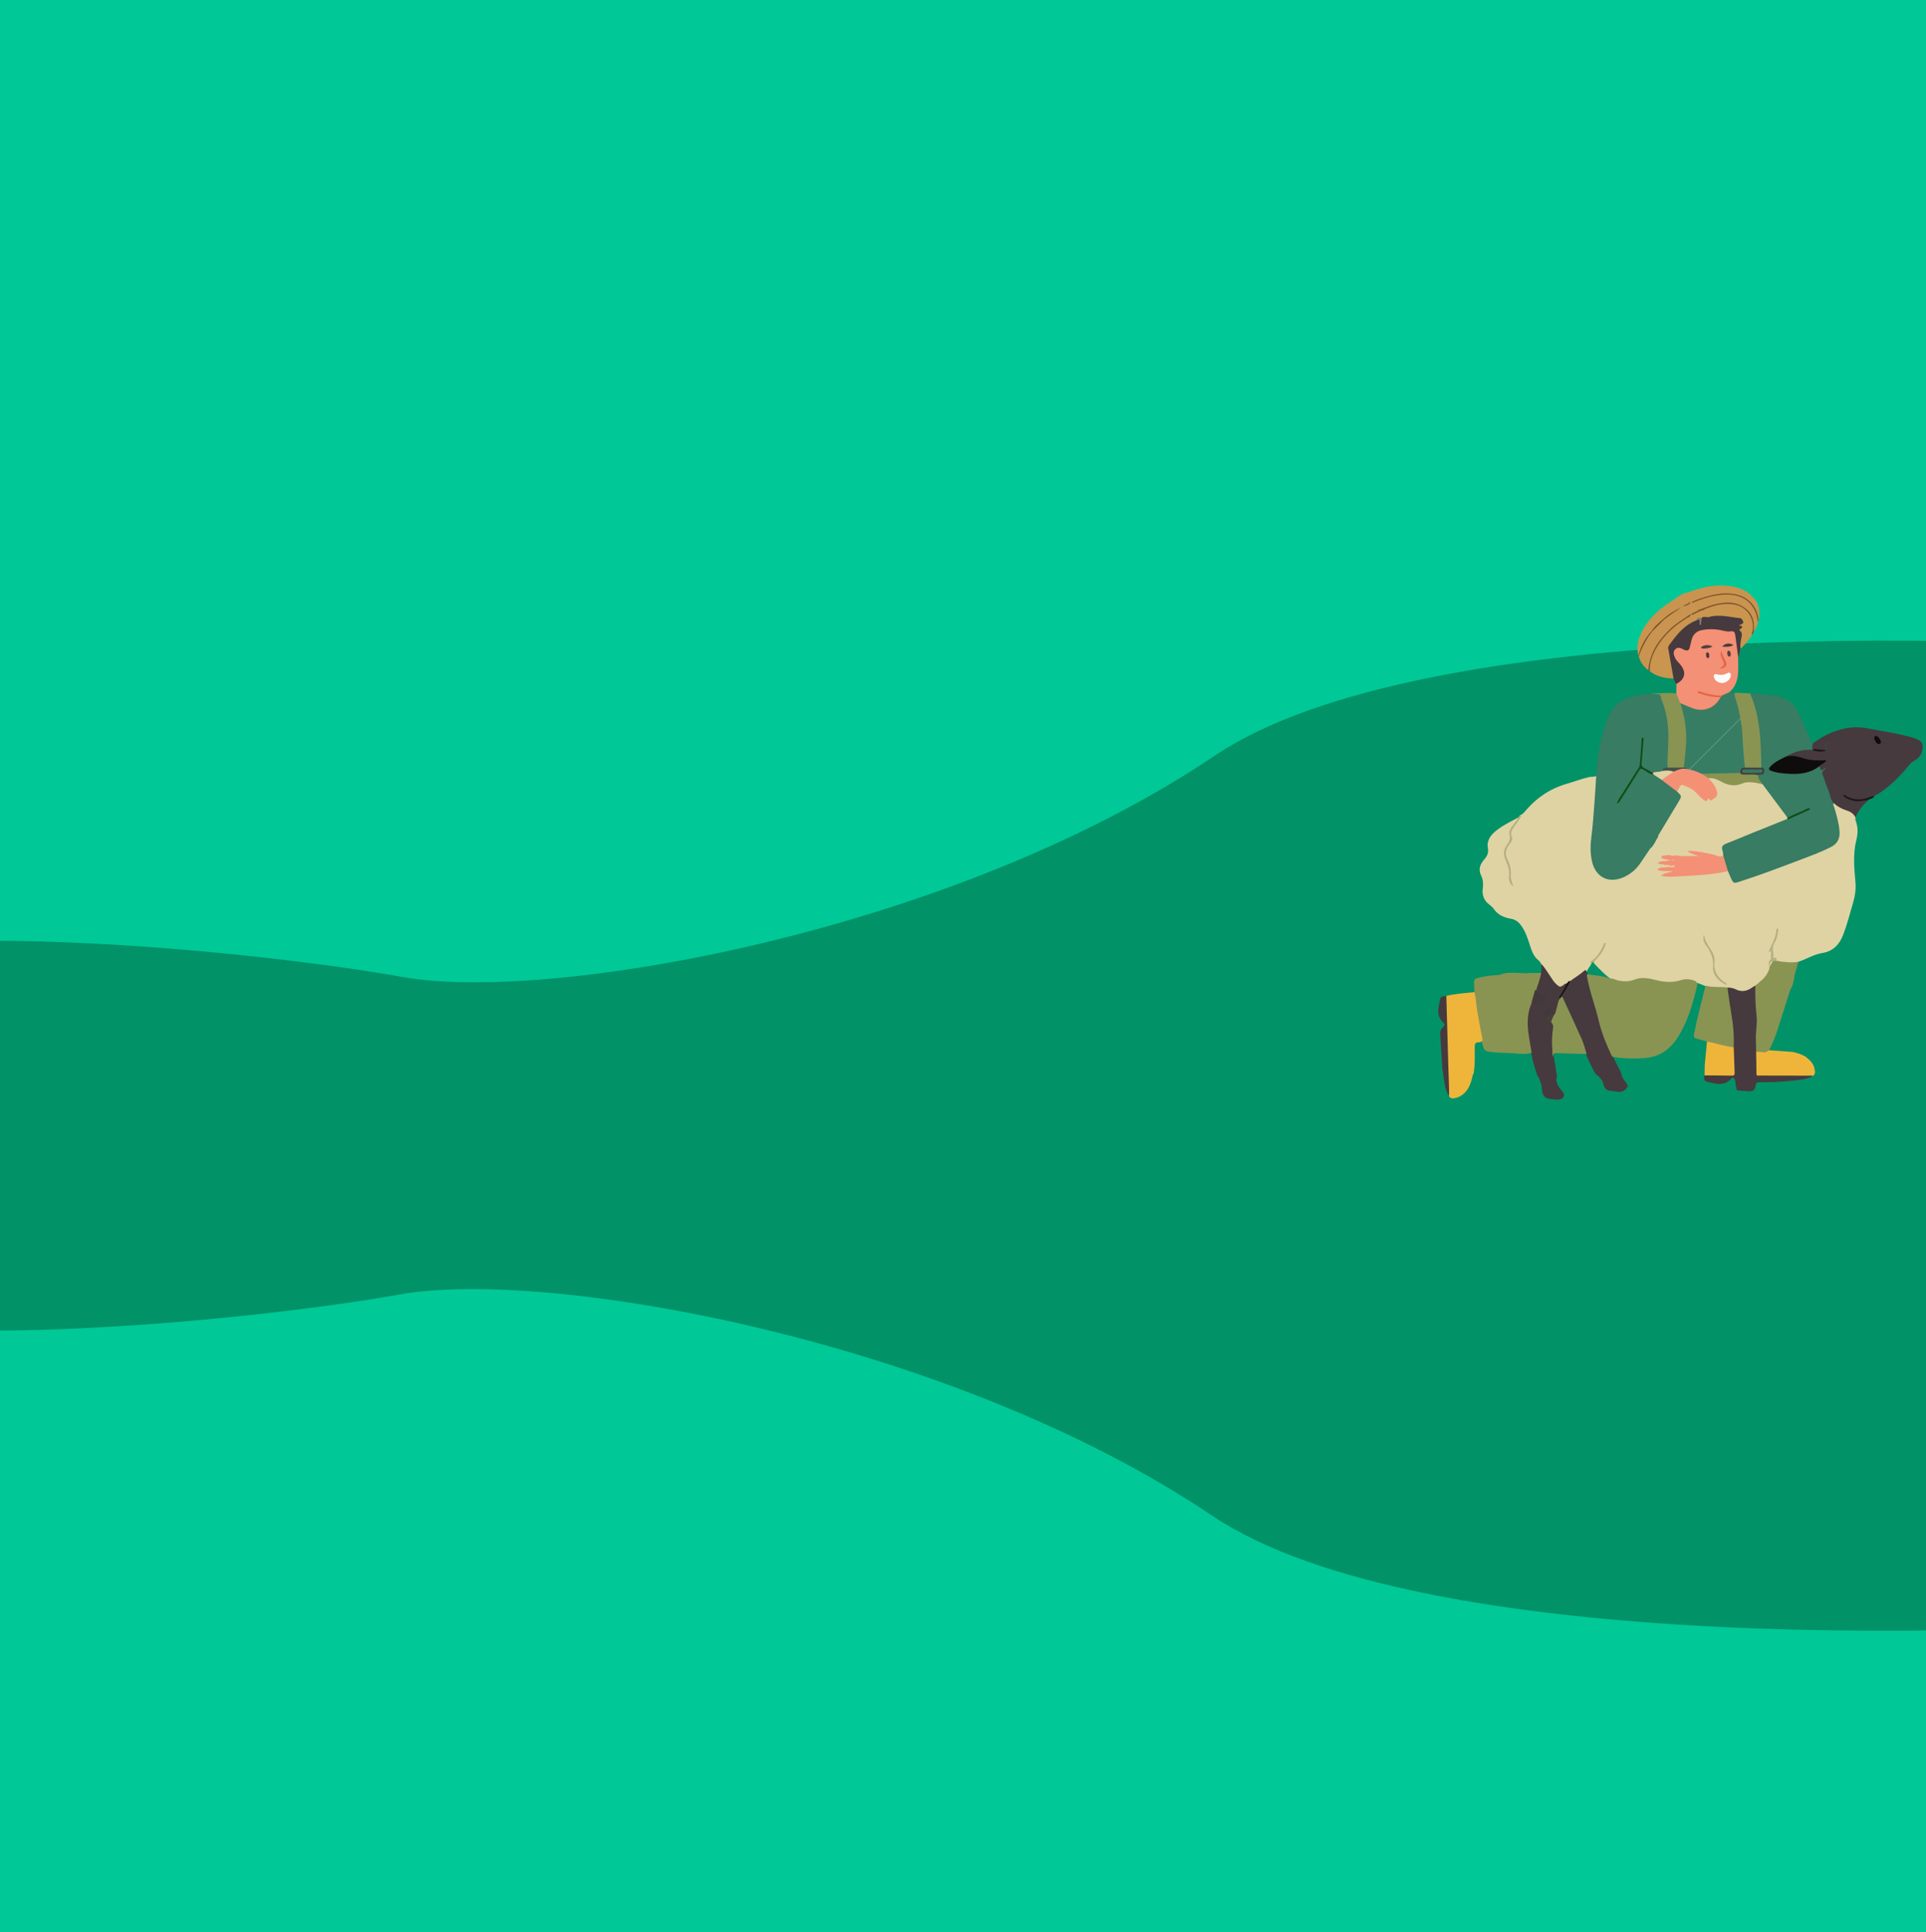 <?xml version="1.0" encoding="utf-8"?>
<!-- Generator: Adobe Illustrator 24.3.0, SVG Export Plug-In . SVG Version: 6.00 Build 0)  -->
<svg version="1.1" id="Layer_1" xmlns="http://www.w3.org/2000/svg" xmlns:xlink="http://www.w3.org/1999/xlink" x="0px" y="0px"
	 viewBox="0 0 1920 1926.28" style="enable-background:new 0 0 1920 1926.28;" xml:space="preserve">
<rect x="0" y="0" width="1920" height="1926.28" fill="#333333" stroke="none"/>
<style type="text/css">
	.st0{fill:#00C897;stroke:#019267;stroke-width:1.09;}
	.st1{fill:#019267;stroke:#019267;stroke-width:1.09;}
	.st2{fill:#DFD3A3;}
	.st3{fill:#C9954F;}
	.st4{fill:#377C63;}
	.st5{fill:#463A3E;}
	.st6{fill:#899452;}
	.st7{fill:#F49075;}
	.st8{fill:#EFB53B;}
	.st9{fill:#C9944F;}
	.st10{fill:#377D63;}
	.st11{fill:#B4B080;}
	.st12{fill:#7C522B;}
	.st13{fill:#7A522A;}
	.st14{fill:#7A512A;}
	.st15{fill:#1D181A;}
	.st16{fill:#784D28;}
	.st17{fill:#F39075;}
	.st18{fill:#B3AF7F;}
	.st19{fill:#B5B082;}
	.st20{fill:#B4AF7F;}
	.st21{fill:#1B1516;}
	.st22{fill:#ED9274;}
	.st23{fill:#F49175;}
	.st24{fill:#0F4C13;}
	.st25{fill:#DFD2A3;}
	.st26{fill:#425049;}
	.st27{fill:#0F0C0D;}
	.st28{fill:#899451;}
	.st29{fill:#45393D;}
	.st30{fill:#104C14;}
	.st31{fill:#1B1618;}
	.st32{fill:#43393B;}
	.st33{fill:#FBFBFB;}
	.st34{fill:#E36746;}
	.st35{fill:#E16746;}
	.st36{fill:#524042;}
	.st37{fill:#473B3D;}
	.st38{fill:#554142;}
	.st39{fill:#473A3B;}
	.st40{fill:#784F27;}
	.st41{fill:#754A22;}
	.st42{fill:#8C643A;}
	.st43{fill:#57947D;}
	.st44{fill:#887668;}
	.st45{fill:#443A3D;}
	.st46{fill:#377860;}
	.st47{fill:#45403B;}
	.st48{fill:#43383C;}
</style>
<rect x="-73.19" y="-106.4" class="st0" width="2126.3" height="2126.3"/>
<g>
	<g>
		<path class="st1" d="M2260.47,1607.3c-263.72,26.26-843.35,43.63-1052.1-96.89c-260.94-175.65-662.82-246.84-809.96-220.42
			s-532.74,65.05-643.49,1.75c-88.6-50.64,13.31-205.48,77.57-254.33c742.87,44.96,1803.57,11,1847.9,10.88
			c472.29-1.28,631.38,70.25,619.04,186.66C2289.55,1328.08,2269.34,1521.99,2260.47,1607.3z"/>
		<path class="st1" d="M2262.95,657.22c-263.72-26.26-843.35-43.64-1052.11,96.89c-260.93,175.65-662.81,246.84-809.96,220.42
			s-532.74-65.05-643.49-1.75c-88.6,50.65,13.31,205.48,77.57,254.32c742.87-44.96,1803.58-11,1847.91-10.88
			c472.29,1.28,631.37-70.25,619.03-186.66C2292.03,936.44,2271.82,742.54,2262.95,657.22z"/>
	</g>
	<g>
		<path class="st2" d="M1632.71,855.12h41.75h14.19l-0.99-8.48c0,0-12.54-15.4-26.57-14.14c-14.03,1.27-20.63-20.1-20.63-20.1"/>
		<rect x="1675.14" y="604.38" class="st3" width="29.27" height="15.17"/>
		<path class="st2" d="M1849.75,814.99c-0.43,1.24-0.13,2.52,0.28,3.61c2.36,6.35,2.09,12.68,0.49,19.14
			c-3.43,13.84-2.11,27.82-0.85,41.77c0.61,6.82-0.31,13.55-2.23,20.04c-3.28,11.06-6.02,22.31-10.27,33.04
			c-3.7,9.34-10.08,15.87-20.57,17.55c-8.47,1.35-15.75,6.11-23.78,8.72c-3.34,1.83-6.98,2.02-10.61,1.65
			c-3.5-0.35-6.99-0.84-10.45-1.52c-1.02-0.55-2.43-0.61-2.61-2.21c-0.07-0.61,1.2-0.68,0.7-0.67c-3.57,0.07-2.75-2.58-2.95-4.49
			c-0.52-4.95-0.54-9.76,2.44-14.23c1.64-2.46,1.8-5.6,2.15-8.56c-0.6,6.51-3.83,12.02-6.65,17.69c-0.08,0.15-0.57,0.21-0.16,0.54
			c1.53,1.28,2.62,7.59,1.2,9.25c-2.07,2.42-1.61,5.03-1.37,7.72c0.39,4.78-2.55,8.08-5.24,11.41c-2.57,3.18-5.9,5.57-9.25,7.9
			c-1.51,1.04-3.01,2.09-4.58,3.03c-4.18,2.51-8.53,3.46-13.28,1.6c-2.84-1.11-5.76-2.03-8.78-2.57c-3.4-0.57-6.82-0.3-10.22-0.24
			c-4.2,0.07-8.27-0.43-12.26-1.71c-3.4-1.33-6.67-3.02-10.28-3.77c-4.98-2.6-10.28-2.7-15.47-1.27
			c-7.71,2.12-15.36,2.14-22.96,0.05c-8.63-2.38-16.96-2.87-25.73,0.02c-6.54,2.16-13.42,0.72-19.82-2
			c-6.26-4-11.2-9.48-16.33-14.75c-0.77-0.79-1.56-1.59-1.7-2.77c0.05-1.69,1.43-2.51,2.43-3.54c3.7-3.84,6.62-8.14,8.25-13.25
			c-2.31,6.22-5.97,11.51-11.06,15.79c-0.89,0.74-1.65,1.46-1.72,2.68c-1.27,2.81-3.57,5-4.71,7.89c-0.75,0.21-1.19-1.04-2.38,0.12
			c-4.05,3.96-8.88,6.98-13.71,9.92c-1.42,0.65-2.49,1.82-3.83,2.59c-0.43,0.24,0.12-0.04-0.32,0.19
			c-7.63,4.01-7.99,4.29-13.13-2.45c-4.27-5.6-8.59-11.27-11.8-17.63c-0.85-1.2-1.46-2.71-2.58-3.56c-5.14-3.89-7.06-9.5-8.92-15.31
			c-2.24-7.01-4.48-14.04-9.02-20.08c-2.59-3.44-5.79-5.66-9.98-6.36c-6.92-1.17-12.91-3.81-17.05-9.84
			c-1.96-2.86-5.24-4.42-7.46-7.12c-3.04-3.69-4.05-8.03-3.5-12.42c0.62-4.9,0.57-9.41-1.69-13.93c-2.92-5.87-0.86-11.07,3.06-15.62
			c2.93-3.4,4.7-6.6,3.76-11.57c-1.34-7.07,2.44-12.55,7.79-16.91c6.82-5.56,14.73-9.33,22.4-13.49c1.02,2.24-0.95,3.42-1.93,4.74
			c-1.55,2.08-3.11,4.15-4.46,6.34c-1.37,2.23-2.26,4.59-1.23,7.37c1.17,3.15-0.31,5.84-2.15,8.22c-3.73,4.83-4.63,9.79-1.89,15.5
			c2.46,5.13,4.19,10.46,3.41,16.42c-0.32,2.43,0.13,5.17,1.77,7.15c-1.37-2.8-2.01-5.92-1.65-9.25c0.58-5.4-1.49-10.22-3.67-14.91
			c-2.49-5.34-1.53-10.02,1.82-14.53c2.2-2.96,3.82-5.93,2.19-9.9c-0.96-2.33,0.57-4.52,1.76-6.56c1.69-2.88,4.03-5.3,5.78-8.13
			c0.87-1.42,2.2-2.71,1.88-4.63c2.57-0.76,4.12-2.67,5.8-4.66c10.9-12.85,24.32-21.92,40.6-26.68c7.76-2.27,15.31-5.2,23.23-6.93
			c2.16-0.47,4.47,0.24,6.49-1c1.1,0.91,1.14,2.19,1.01,3.4c-1.24,11.64-1.69,23.33-2.5,35c-0.89,12.77-3.35,25.42-2.65,38.31
			c0.22,4.11,0.78,8.09,2.17,11.95c4.23,11.66,14.77,16.6,26.44,12.28c8.24-3.05,14.61-8.49,19.56-15.73
			c3.05-4.47,5.57-9.31,9.34-13.27c1.77-0.89,2.5,0.3,2.97,1.63c1.49,4.2,4.91,5.98,8.79,7.24c3.12,1.35,6.59,1.56,9.66,2.61
			c0.21,1.35-0.62,1.45-1.26,1.74c-0.69,0.31-2.02,0.18-1.45,1.5c0.45,1.05,1.43,1.75,2.66,1.5c1.19-0.24,0.9-1.19,0.79-2.06
			c-0.3-2.47-2.31-4.67-1.12-7.37c3.06-2.78,4.89-2.58,8.3,0.85c0.49,0.71,0.87,1.48,1.09,2.33c0.22,0.87,0.35,1.77-0.58,2.3
			c-1.08,0.62-1.53-0.36-2.05-0.99c-0.47-0.57-0.79-1.25-1.37-1.73c-0.39-0.33-0.87-0.58-1.35-0.37c-0.77,0.34-0.52,1.04-0.34,1.6
			c0.33,1.06,0.93,2.01,1.18,3.11c0.93,4.12-0.72,6.2-4.96,6.05c-3.46-0.12-6.87,0.13-11.03,0.98c4.9,1.92,9.66-0.13,14.33,2.07
			c-3.1,2.62-6.9,1.99-9.74,3.84c4.05,1.53,8.06,0.51,12.06,0.24c1.52-0.1,1.91-1.25,2.52-2.35c3.07-5.56,8.38-5.78,11.35-0.3
			c1.23,2.26,2.9,2.02,4.66,1.87c9.57-0.85,19.15-1.58,28.6-3.4c1.33-0.26,2.65-0.6,4.03-0.48c2.58,1.23,2.67,3.98,3.66,6.14
			c2.39,5.23,2.99,5.57,8.39,3.77c28.3-9.47,56.26-19.84,83.86-31.2c0.91-0.38,1.82-0.77,2.71-1.19
			c11.08-5.24,13.31-9.57,11.31-21.74c-1.05-6.35-2.88-12.49-4.68-18.64c-0.42-1.46-1.37-3.06,0.36-4.39
			c1.09-0.3,1.91,0.28,2.7,0.87c3.69,2.73,7.8,4.63,12.12,6.13C1846.28,808.96,1849.19,810.87,1849.75,814.99z"/>
		<path class="st4" d="M1645.41,845.51c-3.45,5.11-6.84,10.25-10.35,15.32c-4.16,6.01-9.59,10.58-16.23,13.61
			c-15.09,6.89-28.49,0.13-31.9-16.09c-1.67-7.94-1.54-16-0.51-23.94c1.58-12.23,2.29-24.52,3.26-36.79
			c0.63-7.98,1.03-15.98,1.53-23.97c1.02-16.28,3.07-32.38,8.15-47.97c1.72-5.28,3.6-10.48,6.14-15.43
			c5.81-11.31,16.43-14.92,27.78-17.24c3.98-0.82,8.05-1.18,12.13-1.1c9.83-0.77,9.74-0.73,13.2,8.38
			c3.95,10.39,5.43,21.17,5.66,32.2c0.23,10.71-0.7,21.38-1.11,32.07c-0.41,1.37-1.64,1.62-2.79,1.94
			c-1.49,0.42-2.46,1.42-3.18,2.73c-2.98,1.59-6.28,1.54-9.51,1.84c-3.83-1.14-6.97-3.59-10.4-5.5c-1.52-0.85-1.61-2.29-1.57-3.85
			c0.19-7.76,1.28-15.45,1.59-23.2c-0.52,7.72-1.45,15.41-1.63,23.15c-0.07,3.15-2.02,5.55-3.58,7.97
			c-6.01,9.32-11.74,18.8-15.03,23.82c3.63-5.73,10.08-15.69,16.24-25.83c1.24-2.03,2.8-2.43,5-1.29c3.26,1.69,6.16,4.08,9.79,5.03
			c3.44,0.9,5.66,3.71,8.57,5.44c5.22,4.11,10.58,8.03,15.91,12c4.77,4.11,5.09,5.11,1.74,10.46
			c-7.14,11.44-13.61,23.29-20.93,34.63c-2.19,2.51-3.11,5.78-5.1,8.41C1647.42,843.45,1646.85,844.87,1645.41,845.51z"/>
		<path class="st4" d="M1828.19,800.81c-1.47,1.29-0.16,2.53,0.19,3.67c2.42,7.9,4.69,15.81,5.41,24.11
			c0.63,7.22-1.99,12.5-8.44,15.82c-9.45,4.87-19.44,8.49-29.35,12.26c-20.63,7.85-41.25,15.71-62.28,22.45
			c-5.34,1.71-5.77,1.52-8.14-3.57c-1.09-2.34-2.05-4.73-3.07-7.1c-2.71-3.35-3.07-7.6-4.37-11.49c-0.42-1.27-0.7-2.59-0.98-3.9
			c-0.28-1.83-0.71-3.63-1.05-5.45c-0.77-4.21-0.39-5.18,3.48-6.99c8.16-3.81,16.62-6.9,24.92-10.37c11.03-4.61,22.15-9,33.21-13.55
			c1.14-0.47,2.26-1.03,3.55-0.7c4.09-0.59,7.39-3.11,11.12-4.56c3.32-1.29,6.49-2.92,9.76-4.32c-6.89,2.78-13.54,6.12-20.42,8.91
			c-3.67-3.99-6.44-8.66-9.75-12.93c-5.36-6.9-10.66-13.86-15.68-21.03c-1.77-2.95-5.38-5.1-4.08-9.38c0.46-0.98,1.36-1.3,2.33-1.45
			c1.3-0.19,2.7-0.19,3.04-1.93c0.33-1.67-0.35-2.75-1.81-3.49c-0.32-0.16-0.47-0.53-0.65-0.85c-0.98-4.14-0.24-8.35-0.5-12.51
			c-1.04-16.58-1.8-33.2-6.69-49.26c-0.79-2.6-1.63-5.16-2.75-7.64c-0.58-1.29-1.58-2.6-0.55-4.14c6.42-0.36,12.71,1,19.06,1.5
			c12.3,0.89,22.82,4.58,28.62,16.78c5.2,10.93,9.74,22.14,14.77,33.13c0.31,1.47,0.7,2.93,0.24,4.45
			c-0.17,0.37-0.43,0.64-0.78,0.84c-3.19,1.08-6.54,0.16-9.79,0.85c-5.65,1.21-10.91,3.43-16.05,5.97
			c-4.29,2.42-8.79,4.51-12.69,7.56c-1.22,0.96-2.97,1.94-2.67,3.71c0.33,1.9,2.4,1.87,3.89,2.25c8.83,2.24,17.84,2.16,26.84,1.74
			c3.47-0.16,6.67-1.6,9.8-3.14c2.42-1.19,4.7-2.72,7.31-3.53c0.66,0,1.25,0.24,1.55,0.82c0.78,1.56,1.69,2.38,3.41,1.11
			c0.57-0.42,1.43-0.68,1.94,0.16c0.36,0.59,0.03,1.29-0.39,1.68c-2.63,2.42-1.72,4.99-0.65,7.77
			C1822.31,783.6,1825.25,792.21,1828.19,800.81z"/>
		<path class="st5" d="M1806.97,746.91c0.1-1.19-0.84-2.34-0.16-3.56c-0.07-2.6,1.69-3.61,3.78-4.32c0.87-0.02,1.64,0.37,2.45,0.59
			c3.92,1.08-6.83,5.99-5.95,2.02c0.29-1.3,13.08-8.87,14.6-9.49c12.56-5.85,25.54-8.69,39.45-6.12c14.04,2.6,28.16,4.84,42.03,8.31
			c1.43,0.36,2.84,0.8,4.24,1.26c8.8,2.88,10.83,5.79,8.26,14.46c-1.05,3.53-4.05,6.7-7.66,8.55c-2.17,1.11-3.66,2.76-5.18,4.57
			c-9.94,11.84-20.54,22.97-34.34,30.48c-9.17,4.72-18.47,6.06-28.03,1.02c6.25,3.24,12.74,4.27,19.56,2.24
			c0.98-0.29,1.93-0.43,2.64,0.55c-5.41,5.03-10.19,10.52-12.93,17.53c-1.86-3.94-5.21-5.88-9.2-7.13
			c-4.61-1.44-8.75-3.79-12.35-7.04c-3.69-3.56-3.56-8.75-5.53-13.06c-2.29-5-3.68-10.42-5.75-15.53c-1.34-3.3,1.69-4.21,2.94-6.42
			c-1.95-0.13-2.39,2.61-3.89,2.1c-1.61-0.55-1.19-2.84-2.38-3.95c0.92-1.96,0.92-1.96,4.65-4.81c-4.86-0.24-9.2,0.09-13.47-0.72
			c-3.03-0.57-6.06-1.05-9.01-2.02c-4.13-1.35-8.33-2.31-12.74-1.55c-0.97,0.17-1.97,0.3-2.8-0.48c8.21-4.8,16.94-7.53,26.56-6.75
			c4.28,0.03,8.5,1.24,12.8,0.64c0.08-0.45,1.76,0.45,0.77-1.02c-1.35-2-1.04-3.96,0.72-5.64c1.88-1.8,3.92-3.86,6.26-2.1
			c-1.61-1.39-3.31-0.31-5.15,0.86c-1.92,1.22-3.03,2.8-2.68,5.2c0.13,0.9,0.77,1.94-0.47,2.62
			C1814.91,748.58,1810.89,748.2,1806.97,746.91z"/>
		<path class="st6" d="M1469.76,989.16c-0.09-3.2-0.07-6.41-0.3-9.6c-0.18-2.57,0.93-3.88,3.33-4.47
			c6.23-1.54,12.53-2.66,18.95-2.86c1.62-0.05,3.16-0.25,4.67-0.81c4.93-1.91,10.11-1.64,15.23-1.54c4.37,0.08,8.72,0.84,13.1,0.19
			c3.87-0.03,7.74-0.06,11.61-0.09c1.02,0.89,0.72,1.99,0.43,3.04c-1.36,4.93-2.69,9.86-4.77,14.55c-0.98,1.49-2.04,2.94-2.13,4.83
			c-0.37,2.19-1.41,4.17-2.02,6.28c-0.14,0.78-0.29,1.56-0.53,2.32c-4.97,13.77-3.33,27.6-0.57,41.48c0.46,2.32,1.74,4.73,0.03,7.1
			c-5.43,1.68-11.05,1.09-16.48,0.61c-7.12-0.64-14.26-0.35-21.38-1.13c-9.11-1-9.35-0.87-11.54-9.78
			c-0.12-0.48-0.23-0.96-0.33-1.44c-2.72-14.1-5.63-28.18-7.28-42.47C1469.55,993.29,1469.17,991.23,1469.76,989.16z"/>
		<path class="st7" d="M1671.16,691.37c0.02-3.19,0.05-6.38,0.07-9.57c0.45-1.7,2.01-2.43,3.13-3.53c3.68-3.62,4.33-7.86,1.75-12.37
			c-1.16-2.04-2.67-3.84-4.29-5.54c-1.64-1.72-2.8-3.72-3.65-5.94c-1.07-2.79-0.78-5.39,1.28-7.56c1.92-2.03,4.43-1.96,6.9-1.29
			c6.67,1.8,6.67,1.83,8.27-5.14c2.24-9.71,7.24-13.61,17.19-13.87c6.81-0.18,13.52,0.44,20.2,1.68c0.48,0.09,0.97,0.17,1.46,0.23
			c6.62,0.77,6.65,0.76,7.74,7.28c1.07,6.41,2.23,12.82,1.56,19.38c-0.04,5.51,0.23,11.05-0.19,16.53
			c-0.56,7.25-2.97,13.83-8.89,18.63c-1.86,2.47-4.78,2.92-7.4,3.97c-7.19,0.27-14.08-1.29-21.02-3.57
			c6.42,2.69,13.18,2.95,19.75,4.18c0.92,1.47-0.02,2.59-0.74,3.7c-5.3,8.17-15.89,12.09-25.28,9.11
			c-4.91-1.56-9.68-3.57-14.17-6.17C1672.95,698.35,1670.56,695.41,1671.16,691.37z"/>
		<path class="st8" d="M1469.76,989.16c1.64,5.78,1.7,11.81,2.72,17.69c1.68,9.65,3.29,19.31,5.35,28.89
			c0.13,0.59,0.05,1.23,0.06,1.84c-1.08,1.2-2.56,1.54-4.02,1.55c-2.92,0.02-3.73,1.57-3.74,4.23c-0.02,7.99,0.38,15.99-0.7,23.96
			c-0.2,1.46-0.07,2.97-1.17,4.16c-1.28,6-2.89,11.85-6.94,16.72c-3.12,3.76-7.06,5.95-11.84,6.74c-2.11,0.35-3.9-0.05-4.96-2.15
			c-0.63-1.62-1.12-3.3-1.06-5.03c0.29-7.89-0.74-15.73-0.84-23.6c-0.28-22.63-1.32-45.24-1.76-67.87c-0.02-1.25-0.15-2.48,0.95-3.4
			C1450.99,990.68,1460.4,990.08,1469.76,989.16z"/>
		<path class="st9" d="M1752.6,620.14c-0.93,3.45-2.17,6.76-4.24,9.71c-1.49-1.54-1.03-3.49-0.97-5.27
			c0.42-12.6-9.98-21.96-22.51-22.65c-9.05-0.49-17.55,1.86-25.85,5.15c-1.14,0.45-2.2,1.13-3.48,1.14
			c-0.9-0.04-1.57-0.53-2.22-1.11c-1.69-1.54-3.65-2.05-5.68-0.92c-1.97,1.1-2.77,2.96-2.5,5.23c0.06,0.49-0.01,0.97-0.16,1.44
			c-1.42,2.34-3.88,3.38-6.03,4.77c-9.1,5.86-17.22,12.78-23.55,21.63c-5.37,7.5-9.69,15.47-10.74,24.86
			c-0.16,1.44-0.37,2.96-1.47,4.1c-4.82-3.53-7.96-8.21-9.61-13.93c2.57-9.45,7.06-17.87,13.57-25.21
			c3.17-4.43,7.29-7.92,11.24-11.59c5-4.19,10.41-7.79,16.16-10.87c-5.85,3.03-11.23,6.77-16.33,10.91
			c-3.92,3.83-8.2,7.31-11.37,11.87c-5.62,6.18-9.39,13.42-12.26,21.19c-0.37,1.01-0.49,2.12-1.23,2.98
			c-2.17-7.22-0.83-14.15,2.02-20.84c5.81-13.65,16.1-23.39,28.08-31.58c2.33-1.59,4.69-3.14,7.04-4.7
			c3.76-2.43,7.22-5.5,12.03-5.72c12.19-4.65,24.66-7.81,37.85-6.86c9.54,0.69,18.49,3.14,25.64,9.93
			c7.24,6.88,9.35,15.31,6.95,24.94c-0.93-3.51-1.5-7.11-3.13-10.43c-4.91-10.06-13.27-14.83-24.07-15.87
			c-10.92-1.06-21.25,1.53-31.4,5.22c-1.62,0.59-3.26,1.11-4.88,1.74c9.33-3.68,18.89-6.66,28.95-7.15
			c15.47-0.76,28.45,4.98,33.23,20.99C1752.37,615.5,1752.24,617.84,1752.6,620.14z"/>
		<path class="st5" d="M1526.81,1049.31c-1.13-7-2.51-13.96-3.32-21c-1.11-9.57-0.76-19.06,3.29-28.07
			c7.17-0.44,7.19-0.45,4.41-7.35c-0.55-1.36-0.8-2.64,0.5-3.65c1.29-0.99,2.52-0.54,3.65,0.43c0.65,0.56,1.1,1.29,1.57,1.72
			c-1-2.32-3.48-2.74-5.67-3.62c1.56-5.98,4.23-11.63,5.12-17.8c0.09-2.9,0.19-5.8,0.28-8.69c3.26,3.04,5.28,7,7.86,10.55
			c0.93,1.29,1.77,2.65,2.61,4c1.7,2.74,3.86,5.21,6.36,7.07c3.38,2.53,5.22-2.31,8.19-2.49c1.07,1.21,0.32,2.28-0.25,3.37
			c-1.38,2.61-2.82,5.18-4.42,7.66c-0.91,1.41-1.41,2.82-1.09,4.48c-1.56,3.24-2.43,6.7-3.31,10.15c-0.76,2.97-1.36,5.87-4.07,8.01
			c-1.75,1.38-1.94,3.68-0.54,5.69c1.3,1.86,1.43,3.87,1.1,6c-1.34,8.66-0.53,17.36-0.46,26.05c0.01,0.75,0.32,1.44,0.47,2.16
			c0.9,5.67,1.71,11.34,2.67,17c0.24,1.42,0.72,2.89-0.32,4.22c0.04,5.23,2.58,9.17,6.04,12.9c3.26,3.5,1.52,7.56-3.3,8.17
			c-1.8,0.23-3.67-0.09-5.5-0.2c-8.74-0.5-11.05-2.9-11.69-11.73c-0.28-3.81-2.15-7.2-3.39-10.76c-0.44-0.24-0.84-0.56-0.99-1.03
			c-2.47-7.27-4.77-14.6-6.07-22.19C1526.46,1049.99,1526.65,1049.64,1526.81,1049.31z"/>
		<path class="st6" d="M1771.38,957.94c7.1,1.29,14.23,2.12,21.44,0.92c-1.27,4.41-2.53,8.82-3.8,13.22
			c-0.64,5.22-1.49,10.37-4.43,14.9c-4.16,13.12-8.24,26.26-12.5,39.35c-2.32,7.13-4.87,14.21-8.75,20.69
			c-0.18,1.61-1.34,2.32-2.7,2.59c-3.63,0.71-7.21,0.68-10.52-1.33c-0.86-1.6-0.74-3.35-0.71-5.07c0.15-8.12-0.39-16.25,0.62-24.36
			c0.6-4.79-0.43-9.59-0.92-14.35c-0.63-6.04-0.32-12.06-0.42-18.09c-0.02-1.4,0.39-2.67,1.14-3.84c4.93-4.03,10.16-7.78,12.85-13.9
			c0.65-1.48,1.33-2.91,1.31-4.56c-0.01-0.17-0.02-0.34-0.03-0.51c-0.11-3.07,2.4-4.3,4.2-6.03
			C1769.23,957.65,1770.31,957.72,1771.38,957.94z"/>
		<path class="st10" d="M1675.01,701.02c3.95,1.63,7.91,3.27,11.87,4.88c11.13,4.53,22.8,0.1,28.27-10.73
			c0.15-0.72,0.8-1.1,1.16-1.68c2.47-1.08,4.93-2.15,7.4-3.23c1.79,0.19,3.59,0.38,5.39,0.57c3.15,7.83,5.39,15.9,6.46,24.28
			c-0.22,1.46-1.32,2.33-2.27,3.27c-15.59,15.61-31.18,31.21-46.79,46.8c-0.87,0.87-1.68,1.81-2.87,2.29
			c-0.96,0.3-1.9,0.24-2.82-0.18c-0.94-0.75-2.19-1.15-2.7-2.39c-0.27-6.42,0.71-12.77,1.24-19.13c1.08-12.93,0.18-25.58-3.59-38.02
			C1675.11,705.59,1673.72,703.43,1675.01,701.02z"/>
		<path class="st5" d="M1732.78,655.11c-0.95-7.04-1.96-14.07-2.83-21.12c-0.38-3.05-0.74-5.22-4.98-4.54
			c-3.44,0.55-7.03-0.79-10.55-1.39c-5.98-1.02-11.99-1.07-17.99,0.15c-5.75,1.17-8.93,4.83-10.28,10.33
			c-0.59,2.39-1.05,4.81-1.68,7.18c-0.75,2.78-2.6,3.35-5.12,2.31c-0.45-0.19-0.91-0.38-1.34-0.62c-2.59-1.46-5.45-2.58-7.85-0.21
			c-2.55,2.51-1.74,5.62-0.37,8.59c1.22,2.65,3.4,4.5,5.21,6.66c6.38,7.58,5,14.63-3.76,19.36c-1.65-1.42-1.85-3.63-2.92-5.37
			c-2.55-3.05-2.33-6.92-2.97-10.49c-1.02-5.68-1.6-11.44-2.88-17.08c-0.47-2.08-0.58-4.28,0.67-6.08
			c7.08-10.15,14.56-19.9,26.64-24.68c0.34-0.14,0.69-0.26,1.04-0.37c3.65-1.03,3.65-1.03,4.56,4.43c0.15,0.47,0.74-0.23,0.3-0.01
			c-0.21,0.11-0.31,0.08-0.37-0.07c-0.74-1.87,0.06-3.57,0.59-5.31c1.4-2.43,3.85-1.86,6.01-2.13c7.1-1.81,14.22-2.62,21.5-0.89
			c2.86,0.68,5.81,1.03,8.78,1.09c2.52,0.05,4.5,1.08,5.7,3.42c0.34,0.67,0.6,1.32,0.52,2.1c-0.15,1.52-1.66,2.02-2.32,3.16
			c2.02,1.08,1.1,2.36,0.26,3.65c-0.44,0.67-0.42,1.35-0.14,2.1c2.29,6.04-0.19,11.75-1.24,17.55
			C1734,649.51,1734.26,652.54,1732.78,655.11z"/>
		<path class="st6" d="M1675.01,701.02c4.29,12.91,6.6,26.14,5.82,39.75c-0.47,8.17-1.45,16.32-2.2,24.48
			c-3.57,2.4-7.61,0.97-11.42,1.32c-1.65,0.15-3.49,0.26-4.78-1.29c-0.52-10.11,0.85-20.17,0.78-30.28
			c-0.08-12.14-1.59-23.97-6-35.35c-0.53-1.38-1.22-2.76-1.38-4.2c-0.32-2.89-1.86-3.66-4.53-3.43c-1.95,0.16-3.93-0.07-5.9-0.13
			c8.58-0.85,17.16-1.49,25.77-0.53C1672.45,694.59,1673.73,697.81,1675.01,701.02z"/>
		<path class="st8" d="M1750.63,1048.57c2.16,0.01,4.29,0.03,6.45,0.42c2.28,0.41,4.52-0.17,6.24-1.96
			c7.23,0.52,14.47,1.02,21.7,1.55c5.12,0.37,9.77,2.29,14.35,4.42c4.04,3.39,8.34,6.64,9.43,12.23c0.53,2.7,1.42,5.68-1.8,7.58
			c-11.41,1.3-22.86,0.38-34.29,0.6c-6.15,0.12-12.31,0.05-18.47-0.01c-2.78-0.03-4.07-1.07-4.37-4.12
			c-0.55-5.54-0.48-11.06-0.47-16.6C1749.42,1051.21,1749.37,1049.68,1750.63,1048.57z"/>
		<path class="st6" d="M1734.85,715.73c-1.11-7-2.95-13.83-5.12-20.57c-0.46-1.43-0.65-2.86-0.63-4.33
			c5.21-0.34,10.38,0.4,15.57,0.61c10.32,23.65,10.84,48.77,11.11,73.92c-1.12,1.31-2.67,1.15-4.11,1.09
			c-4.02-0.19-8.09,0.67-12.05-0.59c-1.63-1.62-1.67-3.79-1.88-5.84c-1.43-14.09-1.72-28.27-3.47-42.33
			C1734.35,717.01,1734.63,716.38,1734.85,715.73z"/>
		<path class="st3" d="M1691.18,618.52c-12.51,4.63-20,14.77-27.43,24.97c-1.07,1.47-0.68,3.1-0.41,4.65
			c1.63,9.44,3.31,18.86,4.98,28.29c-8.59-0.21-16.78-1.74-23.73-7.3c-1.56-5.19,0.37-10.02,2.09-14.64
			c5.23-14.04,14.91-24.65,26.74-33.54c3.83-2.88,8.33-4.77,11.72-8.24c0.26-0.26,0.57-0.47,0.91-0.62
			c4.06-0.8,7.19-4.21,11.55-4.14c1.45,2.04-0.74,2.69-1.52,3.83c-1.41,2.06-4.24,3.02-4.58,5.92
			C1691.55,618.03,1691.45,618.3,1691.18,618.52z"/>
		<path class="st3" d="M1734.98,646.81c-0.26-3.71,0.2-7.41,1.02-10.97c0.74-3.18,0.72-5.81-2.28-7.67c0.81-1.45,3.16-1.57,2.97-3.2
			c-0.16-1.42-2.11-0.78-3.29-1.39c0.72-0.35,1.34-0.66,1.96-0.96c1.23-0.6,3.09-1.48,2.47-2.7c-0.69-1.36-1.2-3.47-3.42-3.68
			c-10.65-1.02-21.25-4.29-32.01-0.74c-1.24-0.77-2.63-0.38-3.95-0.52c-1.15-0.12-2.27-0.44-2.71-1.57
			c-0.43-1.1,0.47-1.85,1.19-2.48c1.25-1.1,2.13-2.29,1.74-4.06c8.75-3.46,17.64-6.1,27.25-5.2c17.08,1.6,25.59,16.85,20.8,30.46
			c-0.08,0.22-0.02,0.48,0.04,0.72C1743.4,637.98,1739.64,642.78,1734.98,646.81z"/>
		<path class="st5" d="M1441.81,992.91c0.71,24.91,1.37,49.83,2.15,74.74c0.26,8.38,0.77,16.76,0.56,25.15
			c-4.17-6.57-4.65-14.14-5.79-21.52c-0.22-1.45-0.04-2.97-0.76-4.33c-0.73-11.66-1.4-23.32-2.23-34.97c-0.22-3.14,0.38-5.8,2.8-7.9
			c1.82-1.58,2.01-3.04,0.08-4.8c-7.59-6.91-4.33-15.33-2.89-23.34C1436.25,992.99,1439.4,993.21,1441.81,992.91z"/>
		<path class="st11" d="M1515.07,812.92c2.5,0.6,0.75,1.97,0.3,2.68c-2.2,3.4-4.56,6.69-6.9,10c-1.87,2.65-2.81,5.35-1.41,8.59
			c1.36,3.15-0.82,5.57-2.42,7.71c-3.55,4.77-4.7,9.46-1.86,15.03c2.61,5.1,3.9,10.58,3.32,16.42c-0.36,3.64,1.89,6.72,2.34,10.26
			c-3.41-2.43-4.68-6.3-4.15-9.9c0.9-6.19-1.28-11.39-3.59-16.66c-2.36-5.37-1.76-10.28,1.66-14.89c2.2-2.98,3.46-5.81,2.43-9.85
			c-1.18-4.62,2.53-7.95,4.86-11.49c1.27-1.92,3.21-3.38,3.81-5.75C1513.99,814.36,1514.53,813.64,1515.07,812.92z"/>
		<path class="st12" d="M1752.6,620.14c-1.06-3.37-1.23-6.96-2.69-10.25c-5.21-11.71-14.7-16.72-26.98-17.1
			c-11.91-0.37-23.04,3.1-33.95,7.43c-0.72,0.28-1.4,1.19-2.62,0.06c4.82-2.43,9.77-3.99,14.76-5.46
			c9.75-2.88,19.58-4.34,29.73-2.16c12.78,2.75,21.77,13.5,22.12,26.06C1752.85,619.2,1752.72,619.67,1752.6,620.14z"/>
		<path class="st13" d="M1746.76,632.84c-1.17-1.06-0.03-2.1,0.18-3.03c2.9-13.56-6.05-25.86-19.76-27.43
			c-10.06-1.15-19.36,1.21-28.42,5.2c-0.13,0.43-0.41,0.68-0.87,0.7c-2.96,0.39-5.36,2.15-8,3.32c-1.2,0.53-2.27,1.44-3.72,1.2
			c-0.29-0.25-0.37-0.55-0.26-0.92c1.91-2.18,4.61-2.95,7.13-4.07c0.61-0.23,1.32,0.27,1.89-0.26c5.29-1.97,10.5-4.2,16.05-5.33
			c8.14-1.66,16.27-2.52,24.12,1.32c8.8,4.3,13.33,11.3,13.35,21.14c0,1.72-0.05,3.44-0.08,5.17
			C1747.82,630.85,1747.29,631.85,1746.76,632.84z"/>
		<path class="st14" d="M1685.38,612.9c-0.33,2.09-2.32,2.36-3.69,3.2c-12.2,7.56-22.74,16.8-30.11,29.29
			c-4.32,7.32-7.17,15.08-6.98,23.73c-0.47-0.31-0.93-0.61-1.4-0.92c1.28-17.02,10.04-30.02,22.08-41.3
			c5.88-5.51,12.72-9.7,19.34-14.18C1684.92,612.53,1685.18,612.58,1685.38,612.9z"/>
		<path class="st15" d="M1862.67,797.46c-5.42,0.76-10.82,2.44-16.31,0.5c-3.27-1.15-6.8-1.9-9-4.95c0.5-0.74,0.93-0.71,1.39-0.41
			c8.56,5.47,17.44,5.57,26.53,1.53c1.08-0.48,2.11-0.57,3.21-0.49C1867.47,796.31,1864.56,796.1,1862.67,797.46z"/>
		<path class="st16" d="M1647.41,629.08c-6.15,7.55-10.4,16.16-13.83,25.2c-0.07-0.24-0.15-0.48-0.22-0.72
			c2.36-9.29,6.72-17.5,13.24-24.55C1646.9,628.7,1647.17,628.74,1647.41,629.08z"/>
		<path class="st6" d="M1606.16,975.95c0.8-0.68,1.5-0.3,2.35,0.03c6.98,2.69,14.02,3.32,21.18,0.57c7.04-2.7,14.05-1.31,20.98,0.5
			c8.47,2.23,16.79,2.75,25.37,0.03c4.4-1.4,9.25-0.99,13.74,0.89c0.87,0.36,1.53,0.71,1.7,1.68c0.78,0.98,0.64,2.1,0.37,3.18
			c-4.36,17.75-9.16,35.33-19.08,51.02c-8.02,12.68-18.85,20.19-34.36,21.09c-10.66,0.62-21.12,0.39-31.59-1.51
			c-2.05-1.44-2.71-3.75-3.66-5.86c-4.65-10.35-8.61-20.89-10.97-32.08c-2-9.5-5.87-18.55-8.09-28.03
			c-1.19-5.09-3.21-10.08-2.41-15.49c0.42-0.28,0.88-0.54,1.37-0.48C1590.85,972.48,1598.74,972.98,1606.16,975.95z"/>
		<path class="st5" d="M1750.63,1048.57c0.13,7.27,0.4,14.54,0.34,21.81c-0.02,2.69,1.66,1.91,2.91,1.91
			c16.39,0.05,32.79,0.05,49.18,0.1c1.32,0,2.71-0.42,3.96,0.42c-6.24,3.37-13.18,3.86-20.01,4.58c-11.03,1.17-22.11,1.74-33.2,1.59
			c-2.53-0.03-3.29,0.85-3.67,3.19c-0.79,4.91-2.09,5.91-7.2,5.77c-3.31-0.09-6.61-0.61-9.92-0.75c-1.55-0.06-1.88-1.04-2.08-2.11
			c-0.45-2.42-0.88-4.85-1.08-7.29c-0.12-1.4-0.72-2.34-1.79-3.02c-1.35-0.85-2.12,0.44-2.76,1.12c-7.19,7.62-15.7,4.27-23.79,2.59
			c-2.73-0.57-3.24-3.6-2.24-6.36c1.62-1.17,3.5-1.03,5.34-1.04c6.4-0.03,12.81-0.08,19.21,0.02c3.01,0.04,4.08-1.15,4.14-4.15
			c0.16-7.52-0.44-15-0.7-22.5c0.81-18.25-2.71-36.05-5.49-53.93c-0.21-1.34-0.45-2.67-0.47-4.03c-0.02-1.89,0.91-2.38,2.6-1.84
			c2.22,0.15,4.4,0.68,6.35,1.66c5.94,2.98,11.32,1.88,16.47-1.85c0.98-0.71,2.07-1.26,3.12-1.88c-0.19,10.22,0.17,20.4,1.3,30.58
			c0.88,7.94-1.24,15.92-0.68,23.94C1750.7,1040.91,1750.58,1044.75,1750.63,1048.57z"/>
		<path class="st5" d="M1581.85,972.05c2.39,15.58,8.36,30.23,11.87,45.49c2.87,12.47,7.78,24.01,13.15,35.46
			c0.72,0.46,1.46,0.93,1.8,1.75c2.19,5.15,5.22,9.89,7.48,15c0.25,0.57,0.33,1.16,0.22,1.78c0.95,3.69,3.76,6.25,5.65,9.38
			c0.96,1.6,1.01,2.28-0.82,4.37c-4.86,5.57-10.09,2.48-15.14,2.34c-3.88-0.1-6.81-2.42-7.57-6.38c-0.67-3.47-2.56-5.96-5.02-8.22
			c-3.91-2.29-5.06-6.59-7.01-10.17c-2.1-3.88-3.96-7.95-5.47-12.14c-5.95-19.95-16.39-37.94-24.73-56.85
			c2.19-5.74,5.44-10.88,9.08-15.79c4.59-3.52,9.7-6.34,13.96-10.29c1.38-1.27,1.78-0.4,2.26,0.7
			C1582.68,969.59,1582.65,970.79,1581.85,972.05z"/>
		<path class="st6" d="M1701.68,1038.37c-3.54-1.01-7.08-2.04-10.63-3.02c-2.15-0.59-2.82-1.66-2.36-4.04
			c3.14-16.41,7.59-32.5,11.51-48.73c7.76,2.3,15.84,0.86,23.7,2.07c-2.27-0.08-1.69,1.45-1.5,2.71c1.28,8.54,2.43,17.11,3.89,25.62
			c1.78,10.32,2.44,20.68,2.03,31.13c-1.16,0.99-2.49,0.86-3.84,0.6c-6.75-1.25-13.32-3.29-20.05-4.65
			C1703.31,1039.84,1702.37,1039.3,1701.68,1038.37z"/>
		<path class="st17" d="M1673.34,853.6c0.44-0.52,1.03-0.76,1.68-0.88c6.35-0.38,12.66-0.28,18.88,1.4
			c-2.86-0.43-5.66-1.1-8.27-2.38c-1.5-0.74-4.13-1.15-3.77-2.91c0.42-2.1,3.06-1.38,4.8-1.41c4.71-0.08,9.29,0.99,13.86,1.94
			c4.18,0.87,8.6,0.97,12.44,3.21c1.61,0.94,3.39-0.78,4.98,0.35c1.53,5.18,3.06,10.36,4.59,15.54c-7.98,2.02-16.13,2.92-24.3,3.67
			c-3.79,0.35-7.59,0.48-11.38,0.82"/>
		<path class="st17" d="M1671.31,873.82c-5.1,0.37-10.12,0.53-15.87-0.73c4.04-2.82,8.24-3.02,12.64-4.44
			c-5.58-0.56-10.74,0.47-15.94-1.47c1.36-1.92,3.45-2.26,5.18-2.28c2.91-0.03,5.72-1.04,8.74-0.32c2.39,0.57,4.1-0.69,3.73-3.54
			c-0.13-0.96-0.33-1.94-0.7-2.83c-0.68-1.66-3.17-3.63-0.35-4.91c2.55-1.16,6.29-0.19,7,2.1l11.98,16.62l-0.23,0.88"/>
		<path class="st18" d="M1698.73,931.81c0.65,6.14,4.16,10.85,7.28,15.77c2.2,3.47,3.54,7.28,3.11,11.54
			c-0.88,8.73,2.85,15.18,9.94,19.98c1.03,0.7,2.27,1.41,2.36,3.07c-9.28-4.14-14.36-11.17-13.75-18.15
			c0.72-8.27-2.2-15.05-6.95-21.5C1698.46,939.47,1697.19,935.87,1698.73,931.81z"/>
		<path class="st19" d="M1771.38,957.94c-1.3,0.06-2.59,0.13-3.89,0.19c-2.07,1.45-3.29,3.42-3.57,5.94l0.06,0.03
			c-1.17-2.75-1.34-5.47,1.06-7.59c1.32-1.17-0.17-2.12,0.2-3.29c0.52-1.66,0.13-3.61,0.13-5.46c-1.27-0.06-1.01,1.43-2.02,1.59
			c0-0.36-0.1-0.75,0.02-1.06c2.72-6.93,7.09-13.28,7.33-21.08c0.02-0.72,0.44-1.57,1.38-1.34c0.95,0.23,0.78,1.21,0.64,1.86
			c-0.84,3.93-1.02,8.05-3.42,11.55c-2.76,4.02-1.98,8.63-1.31,12.91c0.21,1.34-0.75,1.71-0.59,2.57c0.86,0.83,2.17-1.45,2.68,0.42
			c0.05,0.18,3.32,1.09,0.01,1.65C1769.47,956.95,1771.29,957.15,1771.38,957.94z"/>
		<path class="st17" d="M1658.65,852.85c2.47,0.34,4.97-1.12,7.43,0.08c-0.09,2.12,0.23,4.18,1.4,5.98
			c0.87,1.35,1.56,2.74,0.04,3.89c-1.38,1.04-2.88,0.24-4.09-0.6c-1.12-0.77-2.38-2.16-2.1-3.24c0.49-1.92,2.9-0.02,4.1-1.33
			c-3.27-0.86-6.77-0.76-9.71-2.63c0.66-0.27,0.74-0.85,0.77-1.45C1657.2,853.32,1657.72,852.44,1658.65,852.85z"/>
		<path class="st20" d="M1589.05,958.8c-0.99,0.52-1.97,1.04-2.96,1.56c-1.49-1.34,0.01-2.01,0.75-2.52
			c5.58-3.89,8.82-9.48,11.54-15.49c0.39-0.86,0.19-2.79,1.76-2.08c1.38,0.62,0.03,1.92-0.27,2.89
			C1597.94,949.53,1593.38,954.09,1589.05,958.8z"/>
		<path class="st21" d="M1565.33,978.08c-2.31,5.57-5.87,10.44-8.84,15.64c0.28,0.8-0.14,1.2-0.83,1.43
			c-2.81-0.73-0.64-2.12-0.21-2.91c2.11-3.92,5.01-7.43,6.21-11.83C1563.04,979.89,1563.23,977.49,1565.33,978.08z"/>
		<path class="st22" d="M1652.15,860.44c4.92-2.82,7.13-2.39,9.15,1.87C1658.14,861.95,1655.15,861.79,1652.15,860.44z"/>
		<path class="st8" d="M1701.68,1038.37c8.92,1.75,17.56,4.78,26.64,5.75c0.29,8.49,0.53,16.97,0.91,25.46
			c0.09,2.06-0.48,2.82-2.63,2.78c-9.11-0.16-18.21-0.16-27.32-0.23c0.05-3.42,0.09-6.85,0.14-10.27
			C1700.17,1054.02,1700.92,1046.19,1701.68,1038.37z"/>
		<path class="st2" d="M1674.99,853.49c-2.15-1.96-4.23-3.38-7.53-3.73c-2.73-0.29-5.95-2.2-7.38-5.23
			c-1.51-3.19-3.72-5.07-7.2-5.11c-0.05-2.05,2.39-3.99-0.16-5.87c6.76-11.24,13.51-22.49,20.28-33.72
			c3.67-6.09,3.69-6.08-1.09-10.58c-0.2-2.26,1.07-3.99,2.19-5.71c0.97-1.48,2.45-1.9,4.22-1.39c5.69,1.63,10.68,4.42,14.58,8.94
			c1.46,1.69,3.04,3.2,4.82,4.55c1.48,1.12,2.83,2.64,4.57,0.3c0.51-0.69,1.31-0.2,2.04-0.07c4.01,0.73,7.09-2.54,6.21-6.55
			c-0.86-3.97-2.91-7.25-5.68-10.19c-0.92-0.98-2.99-1.91-1.2-3.87c2.1-0.79,4.11-0.25,6.14,0.33c3.34,0.97,6.34,2.66,9.45,4.15
			c4.84,2.32,9.54,2.79,14.93,1c7.58-2.51,15.44-2.75,22.9,1.12c7.95,10.65,15.91,21.3,23.84,31.97c0.42,0.56,0.58,1.31,0.86,1.97
			c0.26,0.36,0.19,0.6-0.25,0.71c-10.97,4.39-21.96,8.75-32.92,13.19c-9.25,3.75-18.42,7.71-27.72,11.32c-3.44,1.33-5.11,3-3.8,6.82
			c0.55,1.6,0.57,3.38,0.82,5.08c-2.52,1.6-4.63,0.79-7.38-0.14c-5.4-1.83-11.2-2.46-16.84-3.59c-3.74-0.75-7.51-0.95-11.96-0.69
			c4.08,2.89,8.48,3.59,11.51,4.99C1687.74,853.49,1681.36,853.49,1674.99,853.49z"/>
		<path class="st23" d="M1703.2,775.89c3.78,4.05,7.3,8.12,8.54,13.87c0.75,3.47-0.97,5.35-3.3,6.42c-1.32,0.61-3.61,4.55-5.31-1.4
			c-0.9,4.42-2.24,4.56-4.72,2.74c-3.49-2.57-6.14-5.95-9.29-8.83c-3.32-3.02-7.4-4.26-11.36-5.87c-1.86-0.75-2.7,0.59-3.45,1.9
			c-0.84,1.48-1.6,3.02-2.4,4.53c-5.18-3.92-10.35-7.84-15.53-11.75c3.12-4.21,7.77-6.39,12.03-9.1c3.99-1.86,8.01-3.62,12.52-1.77
			c0.96,0.12,1.92,0.25,2.88,0.37c0.7-0.07,1.4-0.24,2.11-0.17c3.78,0.61,7.22,2.15,10.59,3.89
			C1698.87,772.29,1701.92,772.95,1703.2,775.89z"/>
		<path class="st24" d="M1648.33,772.12c-4.07-0.22-6.89-3.14-10.18-4.94c-2.26-1.23-3.06-0.82-4.29,1.18
			c-6.14,9.97-12.4,19.86-18.7,29.74c-0.65,1.03-1.02,2.54-3.18,2.86c1.21-4.33,3.99-7.35,6.04-10.7
			c5.05-8.3,10.38-16.44,15.57-24.66c0.94-1.49,1.16-3.25,1.3-4.95c0.59-7.6,1.07-15.22,1.62-22.83c0.06-0.9-0.39-2.47,0.91-2.4
			c1.45,0.09,1.01,1.55,0.91,2.68c-0.66,7.72-1.2,15.45-1.88,23.17c-0.19,2.14,0.54,3.37,2.5,4.34c2.98,1.47,5.78,3.28,8.66,4.95
			C1648.87,770.62,1648.79,771.28,1648.33,772.12z"/>
		<path class="st25" d="M1648.33,772.12c-0.24-0.52-0.48-1.03-0.72-1.55c3.04-1.63,6.64-0.55,9.71-2.04
			c3.73-2.04,8.21-1.73,11.09,0.76c-4.01,2.74-8.01,5.47-12.02,8.21C1653.7,775.71,1651.02,773.92,1648.33,772.12z"/>
		<path class="st26" d="M1668.41,769.29c-3.62-1.38-7.34-1.2-11.09-0.76c0.71-2.82,0.88-2.93,5.1-3.24
			c5.4-0.01,10.81-0.02,16.21-0.04c0.91,0.22,2.09,0,2.31,1.37C1676.37,765.66,1672.42,767.61,1668.41,769.29z"/>
		<path class="st27" d="M1780.21,754.37c6.1-1.65,11.84-0.25,17.68,1.62c7.22,2.3,14.78,2.27,22.75,1.99
			c-1.76,3.13-5.1,3.76-7.06,5.98c-10.57,8.07-22.75,8.35-35.18,7.1c-4.13-0.42-8.3-0.95-12.25-2.35c-3.13-1.11-3.42-2.32-1.1-4.71
			C1769.33,759.58,1774.77,756.97,1780.21,754.37z"/>
		<path class="st28" d="M1703.2,775.89c-2.26-1.48-4.53-2.95-6.79-4.42c0.87-1.08,2.13-1.24,3.34-1.2
			c10.56,0.36,21.08-0.84,31.63-0.79c1.11,0.01,2.21,0.08,3.28,0.4c4.13,2.19,8.6,0.81,12.9,1.21c1.85,0.17,4.01-0.52,5.16,1.75
			c-0.65,4.03,2.96,5.99,4.37,9.02c-6.86-1.48-14.05-3.39-20.65-0.63c-8.06,3.37-14.72,1.31-21.63-2.51
			C1711.26,776.76,1707.43,775.37,1703.2,775.89z"/>
		<path class="st29" d="M1752.72,772.84c-4.35-1.35-8.81-0.39-13.21-0.66c-1.68-0.1-3.55,0.39-4.59-1.56
			c-1.17-1.64-0.91-3.23,0.36-4.64c1.19-1.32,2.64-1.66,4.23-0.63c5.42,0.01,10.84,0.01,16.26,0.02c2.58-0.08,3.09,1.47,2.92,3.62
			c-0.16,1.99-0.94,3.28-3.19,3.17C1754.53,772.12,1753.49,771.98,1752.72,772.84z"/>
		<path class="st30" d="M1781.55,816.5c0.08-0.24,0.17-0.47,0.25-0.71c4.56-3.43,10.05-4.98,15.14-7.31
			c2.33-1.07,4.49-2.93,7.33-2.75c0.23,1.35-0.59,1.69-1.38,2.04c-6.16,2.75-12.32,5.5-18.47,8.26
			C1783.49,816.46,1782.56,816.66,1781.55,816.5z"/>
		<path class="st31" d="M1806.97,746.91c4.22-0.64,8.31,1.06,12.52,0.73c0.65-0.15,0.92,0.07,0.75,0.74
			c-4.58,1.46-9.07,1.21-13.47-0.75C1806.84,747.38,1806.91,747.15,1806.97,746.91z"/>
		<path class="st27" d="M1869.97,733.66c2.5-0.01,5.85,5.09,4.9,7.07c-0.18,0.39-0.62,0.83-1.01,0.92c-2.03,0.44-3.28-0.7-4.11-2.35
			c-0.79-1.59-2.2-3.15-0.79-5.07C1869.23,733.89,1869.78,733.76,1869.97,733.66z"/>
		<path class="st32" d="M1530.36,986.81c2.2,1.46,4.65,2.77,6.54,4.42c2.62,2.29,7.91,4.33,2.89,8.37
			c-4.42,3.56-9.09,2.06-13.17,0.44C1527.86,995.62,1529.11,991.21,1530.36,986.81z"/>
		<path class="st33" d="M1716.94,680.95c-3.69,0.04-7.21-2.22-8.18-5.24c-0.9-2.82,0.2-4.24,3.03-3.42c3.56,1.03,6.8,0.6,10-1.05
			c0.99-0.51,2.07-1.03,3.08-0.06c0.93,0.89,0.7,2.06,0.49,3.14C1724.68,677.69,1720.54,680.92,1716.94,680.95z"/>
		<path class="st34" d="M1716.31,693.49c0.2,0.96,0.01,1.66-1.16,1.68c-6.93,0.06-13.62-1.29-20.15-3.52c-1-0.34-3.1-0.25-2.43-1.94
			c0.55-1.4,2.16-0.28,3.25,0.1C1702.47,692.07,1709.26,693.46,1716.31,693.49z"/>
		<path class="st35" d="M1714.13,666.41c5.26-3.32,5.36-3.67,2.85-8.96c-1.85-3.91-2.17-5.9-1.04-8.75
			c1.03,4.13,2.91,7.86,4.76,11.63C1722.32,663.61,1718.78,666.93,1714.13,666.41z"/>
		<path class="st36" d="M1707.19,644.51c-3.5,2.08-6.68,1.95-9.77,2.12c-0.51,0.03-1.36-0.36-1.52-0.76
			c-0.33-0.85,0.52-1.27,1.15-1.56C1700.19,642.84,1703.33,642.62,1707.19,644.51z"/>
		<path class="st37" d="M1728.04,643.09c-3.59,2.14-7.22,1.81-11.27,1.56C1719.84,641.21,1724.05,640.69,1728.04,643.09z"/>
		<path class="st38" d="M1725.4,652.1c-0.1,1.42-0.32,2.86-1.69,2.52c-1.61-0.4-1.78-2.2-1.82-3.62c-0.03-1.03,0.26-2.62,1.65-2.24
			C1725.07,649.17,1725.29,650.89,1725.4,652.1z"/>
		<path class="st39" d="M1703.96,653.82c-0.04,0.99-0.09,2.41-1.22,2.29c-1.81-0.18-1.97-1.9-1.99-3.42
			c-0.01-0.98,0.01-2.39,1.2-2.29C1703.82,650.58,1703.82,652.35,1703.96,653.82z"/>
		<path class="st40" d="M1657.98,617.25c5.61-5.1,12.07-8.88,18.91-12.07c-6.18,4.09-12.5,7.98-18.24,12.68
			C1658.33,617.78,1658.1,617.57,1657.98,617.25z"/>
		<path class="st41" d="M1657.98,617.25c0.22,0.21,0.45,0.41,0.67,0.62c-3.75,3.74-7.49,7.47-11.24,11.21
			c-0.27-0.02-0.54-0.04-0.81-0.07C1649.65,624.37,1653.82,620.82,1657.98,617.25z"/>
		<path class="st42" d="M1677.7,604.38c2.07-2.11,4.86-1.9,6.13-3.99c0.25-0.41,0.54-0.38,0.79-0.04c0.39,0.52,0.64,1.15,0.05,1.62
			C1682.8,603.43,1680.78,604.46,1677.7,604.38z"/>
		<path class="st6" d="M1581.65,1050.73c-9.91-0.23-19.82-0.33-29.72-0.78c-3.03-0.14-4.28,0.63-3.8,3.68
			c-1.28-2.2-0.34-4.6-0.58-6.89c-0.78-7.43-0.36-14.82,0.7-22.2c0.21-1.48,0-2.81-1.01-4.15c-2.04-2.71-1.64-5.63,1.2-7.69
			c1.47-1.07,2.01-2.25,2.38-3.88c0.78-3.35,1.85-6.64,2.62-9.99c0.35-1.53,1.17-2.63,2.21-3.67c0.28-0.48,0.56-0.95,0.83-1.43
			c0.67,0,1.1,0.27,1.4,0.93c6.34,13.81,12.85,27.54,18.99,41.44C1578.94,1040.76,1580.09,1045.84,1581.65,1050.73z"/>
		<path class="st2" d="M1763.92,964.08c-0.17-2.8,0.58-5.05,3.57-5.94C1766.3,960.12,1765.11,962.1,1763.92,964.08z"/>
		<path class="st43" d="M1685.38,767.49c-0.61,0.13-1.15,0.04-1.55-0.49c0.19-0.31,0.33-0.68,0.59-0.93
			c16.81-16.78,33.62-33.56,50.43-50.34c0.05,0.51,0.1,1.02,0.15,1.54c-0.67,1.18-1.39,2.3-2.36,3.27
			c-15.18,15.18-30.38,30.33-45.53,45.55C1686.58,766.62,1685.95,767.02,1685.38,767.49z"/>
		<path class="st44" d="M1691.21,617.91c1.38-2.42,3.07-2.82,5.14-0.79c-0.26,2.03-0.51,4.06-0.78,6.16
			c-1.65-0.37-1.49-1.61-1.32-2.57c0.52-3-0.74-3.29-3.07-2.19C1691.21,618.32,1691.22,618.12,1691.21,617.91z"/>
		<path class="st10" d="M1733.81,718.12c0.34-0.34,0.79-0.57,1.19-0.85c1.37,5.47,1.77,11.12,2.04,16.68
			c0.51,10.5,1.31,20.96,2.48,31.4c-3.73-0.16-4.88,1.92-4.59,5.26c-12.84,0.28-25.68,0.57-38.51,0.85
			c-3.63-1.47-7.14-3.26-11.03-3.98c0-1.12,0.8-1.75,1.49-2.44"/>
		<path class="st45" d="M1817.91,734.27c1.32,0.09,1.84,0.83,1.2,1.96c-0.86,1.5-1.94,2.94-3.8,3.22c-1.36,0.21-2.47-0.26-2.42-1.96
			C1814.56,736.42,1816.24,735.34,1817.91,734.27z"/>
		<path class="st3" d="M1686.2,612.04c-1.55-2.9,0.55-4.44,2.48-5.55c1.95-1.12,3.76-0.26,4.76,1.88
			C1691.03,609.59,1688.62,610.82,1686.2,612.04z"/>
		<path class="st2" d="M1658.65,852.85c-0.72,0.23-1.45,0.47-2.17,0.7c0.9-1,1.93-1.92,2.69-3.02c1.86-2.67,3.66-2.54,5.88,0.29
			C1662.1,849.71,1659.99,850.31,1658.65,852.85z"/>
		<path class="st46" d="M1746.41,770.62c-2.57,0-5.15,0-7.72-0.01c-1.01,0-2.06-0.04-2.11-1.42c-0.05-1.32,0.68-2.15,1.97-2.17
			c5.51-0.07,11.03-0.06,16.54-0.06c1.11,0,1.95,0.56,1.96,1.74c0.02,1.38-0.93,1.9-2.19,1.91
			C1752.04,770.64,1749.22,770.62,1746.41,770.62z"/>
		<path class="st47" d="M1549.7,1010.25c-1.64,3.99-2.55,6.21-3.96,9.64C1538.38,1016.01,1541.16,1013.78,1549.7,1010.25z"/>
		<path class="st48" d="M1542.65,1012.29c-2.23-0.34-3.36-1.38-3.27-3.26c0.13-2.59,1.67-4.03,4.23-4.18c2.03-0.12,3.07,1.43,3,3.04
			C1546.51,1010.38,1544.45,1011.47,1542.65,1012.29z"/>
		<path class="st17" d="M1671.43,857.06l-5.64,0.52l-1.33-4.26c0,0,3.41-0.72,6.58,0.23"/>
		<path class="st17" d="M1670.91,857.87c0,0-12.17,0.51-13.83,0.99s2.45,3.26,2.45,3.26l13.46,0.86L1670.91,857.87z"/>
	</g>
</g>
</svg>
